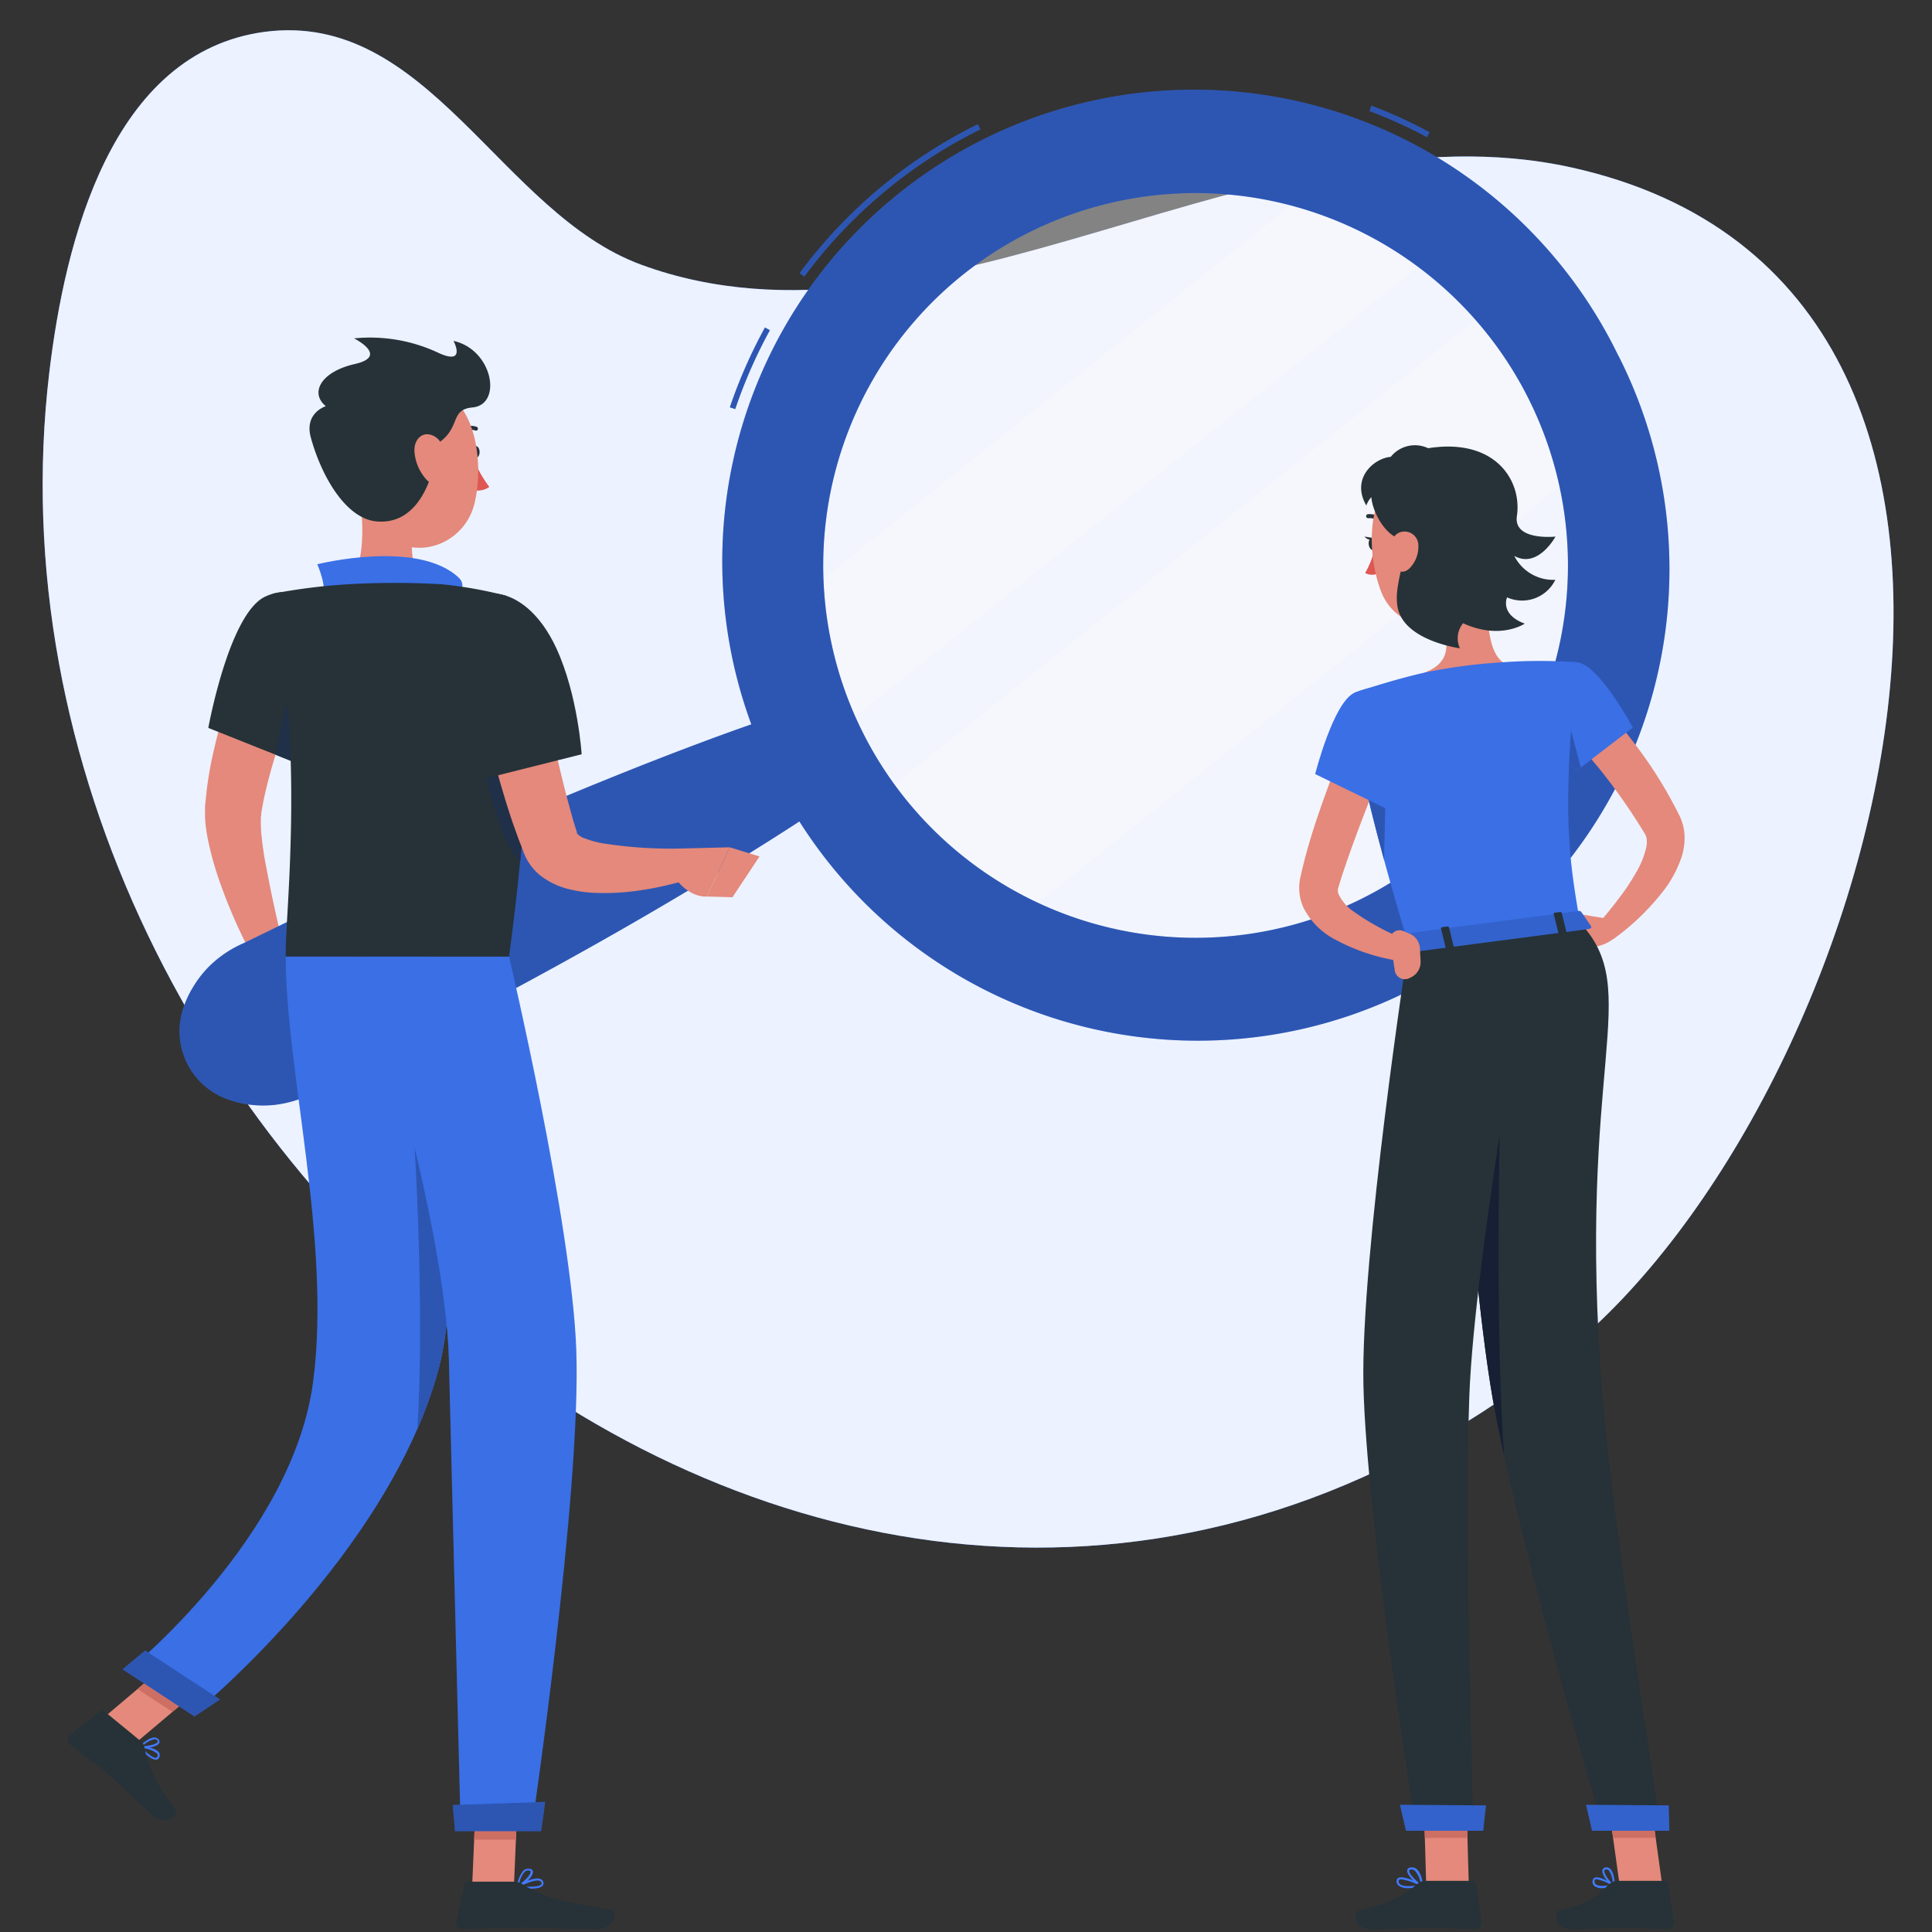 <svg width="340" height="340" xmlns="http://www.w3.org/2000/svg">

 <rect width="100%" height="100%" fill="#333333" stroke="none"/>

 <g>
  <title>Layer 1</title>
  <g id="freepik--background-simple--inject-16">
   <path id="svg_1" fill="#407BFF" d="m8.68,65.51c-16.43,137.88 143.11,271.64 266.55,172.6c55.73,-44.71 95.71,-187.68 1.41,-208.62c-54.08,-12 -112.21,36 -163.76,17.11c-24.78,-9.07 -37.47,-44.76 -66.27,-41c-27.04,3.59 -35.19,36.93 -37.93,59.91z"/>
   <path id="svg_2" opacity="0.9" fill="#fff" d="m8.68,65.51c-16.43,137.88 143.11,271.64 266.55,172.6c55.73,-44.71 95.71,-187.68 1.41,-208.62c-54.08,-12 -112.21,36 -163.76,17.11c-24.78,-9.07 -37.47,-44.76 -66.27,-41c-27.04,3.59 -35.19,36.93 -37.93,59.91z"/>
  </g>
  <g id="freepik--Character--inject-16">
   <path id="svg_3" fill="#e4897b" d="m55.36,115.26c-0.88,2 -1.85,4.16 -2.7,6.27s-1.73,4.28 -2.5,6.44a91.35,91.35 0 0 0 -3.79,12.93l-0.29,1.6l-0.1,0.6c0,0.17 0,0.39 -0.06,0.59a24.53,24.53 0 0 0 0.06,2.92c0.19,2.11 0.53,4.37 1,6.63c0.84,4.53 1.91,9.2 3,13.8l-5.13,2a92.65,92.65 0 0 1 -6.09,-13.59a57,57 0 0 1 -2.12,-7.47a26.81,26.81 0 0 1 -0.56,-4.26c0,-0.4 0,-0.78 0,-1.21s0,-0.91 0.07,-1.19l0.2,-2a63,63 0 0 1 1.37,-7.65c0.56,-2.5 1.28,-4.93 2,-7.33s1.62,-4.76 2.57,-7.08c0.47,-1.16 1,-2.31 1.46,-3.46s1,-2.25 1.64,-3.48l9.97,4.94z"/>
   <path id="svg_4" fill="#e4897b" d="m49.71,165.69l3.9,3.81l-8.51,4s-2.06,-3.61 -0.63,-6.87l5.24,-0.94z"/>
   <polygon id="svg_5" fill="#e4897b" points="56.76,175.17 49.57,178.11 45.11,173.46 53.61,169.5 56.76,175.17 "/>
   <path id="svg_6" opacity="0.4" fill="#fafafa" d="m202.41,171.07a72,72 0 1 1 79.59,-63.57a72,72 0 0 1 -79.59,63.57z"/>
   <path id="svg_7" opacity="0.4" fill="#fafafa" d="m254.79,42.79l-109.5,87.49c-0.46,-1 -0.91,-2 -1.33,-3a71.24,71.24 0 0 1 -5.21,-20.48l0,0l94.58,-75.57a71.15,71.15 0 0 1 21.46,11.56z"/>
   <path id="svg_8" opacity="0.4" fill="#fafafa" d="m280.06,81.12l-102.95,82.25a71.86,71.86 0 0 1 -24.77,-21.28l112.41,-89.82a72,72 0 0 1 15.31,28.85z"/>
   <path id="svg_9" fill="#407BFF" d="m129.39,72l-0.95,-0.32a87.68,87.68 0 0 1 6.18,-14.05l0.87,0.48a86.93,86.93 0 0 0 -6.1,13.89zm12.14,-23.34l-0.81,-0.59a86.7,86.7 0 0 1 31.37,-26.21l0.45,0.9a85.74,85.74 0 0 0 -31.01,25.93l0,-0.03zm109.59,-24.53a83.6,83.6 0 0 0 -10.12,-4.59l0.36,-0.94a85.62,85.62 0 0 1 10.22,4.68l-0.46,0.85z"/>
   <path id="svg_10" opacity="0.3" d="m129.39,72l-0.95,-0.32a87.68,87.68 0 0 1 6.18,-14.05l0.87,0.48a86.93,86.93 0 0 0 -6.1,13.89zm12.14,-23.34l-0.81,-0.59a86.7,86.7 0 0 1 31.37,-26.21l0.45,0.9a85.74,85.74 0 0 0 -31.01,25.93l0,-0.03zm109.59,-24.53a83.6,83.6 0 0 0 -10.12,-4.59l0.36,-0.94a85.62,85.62 0 0 1 10.22,4.68l-0.46,0.85z"/>
   <path id="svg_11" fill="#407BFF" d="m284.87,62.74a83,83 0 0 0 -152.65,64.73c-6.68,2.34 -13.28,4.85 -19.84,7.44q-14.19,5.63 -28.12,11.76c-9.28,4.11 -18.52,8.3 -27.67,12.68c-4.59,2.15 -9.12,4.42 -13.69,6.62a19.79,19.79 0 0 0 -6.34,4.35a19.15,19.15 0 0 0 -2.57,3.37a17.25,17.25 0 0 0 -2,4.63a12.72,12.72 0 0 0 7.33,14.85a17.56,17.56 0 0 0 4.86,1.26a18.88,18.88 0 0 0 4.25,0a19.76,19.76 0 0 0 7.3,-2.39c4.53,-2.29 9.09,-4.5 13.59,-6.85c9,-4.59 18,-9.38 26.89,-14.24s17.79,-9.95 26.47,-15.17c6,-3.63 12.06,-7.34 18,-11.22a83,83 0 0 0 144.21,-81.82l-0.02,0zm-45.46,95.53a65.53,65.53 0 1 1 29.75,-87.78a65.53,65.53 0 0 1 -29.75,87.78z"/>
   <path id="svg_12" opacity="0.3" d="m284.87,62.74a83,83 0 0 0 -152.65,64.73c-6.68,2.34 -13.28,4.85 -19.84,7.44q-14.19,5.63 -28.12,11.76c-9.28,4.11 -18.52,8.3 -27.67,12.68c-4.59,2.15 -9.12,4.42 -13.69,6.62a19.79,19.79 0 0 0 -6.34,4.35a19.15,19.15 0 0 0 -2.57,3.37a17.25,17.25 0 0 0 -2,4.63a12.72,12.72 0 0 0 7.33,14.85a17.56,17.56 0 0 0 4.86,1.26a18.88,18.88 0 0 0 4.25,0a19.76,19.76 0 0 0 7.3,-2.39c4.53,-2.29 9.09,-4.5 13.59,-6.85c9,-4.59 18,-9.38 26.89,-14.24s17.79,-9.95 26.47,-15.17c6,-3.63 12.06,-7.34 18,-11.22a83,83 0 0 0 144.21,-81.82l-0.02,0zm-45.46,95.53a65.53,65.53 0 1 1 29.75,-87.78a65.53,65.53 0 0 1 -29.75,87.78z"/>
   <path id="svg_13" fill="#263238" d="m83,79.55c0,0.59 0.31,1.07 0.7,1.07s0.7,-0.48 0.7,-1.07s-0.31,-1.07 -0.7,-1.07s-0.7,0.52 -0.7,1.07z"/>
   <path id="svg_14" fill="#de5753" d="m83.28,80.62a21.33,21.33 0 0 0 2.83,5.07a3.41,3.41 0 0 1 -2.83,0.53l0,-5.6z"/>
   <path id="svg_15" fill="#263238" d="m80.93,76.26a0.37,0.37 0 0 1 -0.29,-0.14a0.36,0.36 0 0 1 0.08,-0.49a3.43,3.43 0 0 1 3.13,-0.53a0.35,0.35 0 1 1 -0.25,0.65a2.73,2.73 0 0 0 -2.47,0.45a0.36,0.36 0 0 1 -0.2,0.06z"/>
   <path id="svg_16" fill="#e4897b" d="m62.8,84c1,5.37 2.1,15.22 -1.66,18.81c0,0 1.47,5.45 11.46,5.45c11,0 5.24,-5.45 5.24,-5.45c-6,-1.44 -5.83,-5.88 -4.79,-10.06l-10.25,-8.75z"/>
   <path id="svg_17" fill="#407BFF" d="m56.65,105.64c1.19,-1.85 -0.81,-6.34 -0.81,-6.34s17.68,-4.45 24.91,2.38c1.5,1.41 -0.16,3.49 -0.16,3.49l-23.94,0.47z"/>
   <path id="svg_18" opacity="0.1" d="m56.65,105.64c1.19,-1.85 -0.81,-6.34 -0.81,-6.34s17.68,-4.45 24.91,2.38c1.5,1.41 -0.16,3.49 -0.16,3.49l-23.94,0.47z"/>
   <path id="svg_19" fill="#407BFF" d="m27.4,309.67c-0.93,0 -2.42,-1.55 -2.86,-2.13a0.17,0.17 0 0 1 0,-0.19a0.18,0.18 0 0 1 0.16,-0.09c0.11,0 2.56,0.22 3.23,1.09a0.81,0.81 0 0 1 0.16,0.66a0.72,0.72 0 0 1 -0.52,0.65l-0.17,0.01zm-2.32,-2c0.73,0.84 1.9,1.79 2.4,1.67c0,0 0.2,-0.05 0.26,-0.37a0.45,0.45 0 0 0 -0.1,-0.38a4.67,4.67 0 0 0 -2.56,-0.94l0,0.02z"/>
   <path id="svg_20" fill="#407BFF" d="m25.19,307.65a2.68,2.68 0 0 1 -0.54,0a0.16,0.16 0 0 1 -0.14,-0.11a0.2,0.2 0 0 1 0,-0.18c0.07,-0.06 1.54,-1.59 2.65,-1.59l0,0a0.94,0.94 0 0 1 0.71,0.3a0.57,0.57 0 0 1 0.14,0.7c-0.29,0.56 -1.82,0.88 -2.82,0.88zm-0.13,-0.35c1,0 2.45,-0.31 2.69,-0.75c0,0 0.07,-0.13 -0.09,-0.29a0.59,0.59 0 0 0 -0.46,-0.19l0,0a4.23,4.23 0 0 0 -2.14,1.23z"/>
   <path id="svg_21" fill="#407BFF" d="m93.39,332.37a13.25,13.25 0 0 1 -2.26,-0.21a0.16,0.16 0 0 1 -0.13,-0.16a0.18,0.18 0 0 1 0.08,-0.18c0.11,-0.06 2.67,-1.53 3.9,-1.19a0.86,0.86 0 0 1 0.55,0.4a0.66,0.66 0 0 1 0,0.76c-0.29,0.45 -1.2,0.58 -2.14,0.58zm-1.69,-0.47c1.36,0.2 3.22,0.19 3.56,-0.29c0.05,-0.06 0.09,-0.17 0,-0.38a0.56,0.56 0 0 0 -0.34,-0.25c-0.78,-0.2 -2.33,0.46 -3.22,0.92z"/>
   <path id="svg_22" fill="#407BFF" d="m91.17,332.17a0.18,0.18 0 0 1 -0.1,0a0.16,0.16 0 0 1 -0.07,-0.17a4.88,4.88 0 0 1 1.14,-2.83a1.25,1.25 0 0 1 1,-0.29c0.48,0 0.62,0.29 0.65,0.48c0.13,0.83 -1.62,2.42 -2.51,2.82l-0.11,-0.01zm1.79,-3a0.91,0.91 0 0 0 -0.6,0.22a4,4 0 0 0 -1,2.27c0.9,-0.55 2.1,-1.79 2,-2.29c0,0 0,-0.17 -0.34,-0.2l-0.06,0z"/>
   <polygon id="svg_23" fill="#e4897b" points="83.09,331.99 90.44,331.99 91.17,314.98 83.82,314.98 83.09,331.99 "/>
   <polygon id="svg_24" fill="#e4897b" points="17.64,302.79 23.78,306.81 37.34,295.36 31.19,291.33 17.64,302.79 "/>
   <path id="svg_25" fill="#263238" d="m24.79,306.43l-6.38,-5.23a0.63,0.63 0 0 0 -0.8,0l-5.26,4.13a1.08,1.08 0 0 0 0,1.69c2.26,1.79 3.45,2.55 6.26,4.85c1.73,1.41 6,5.73 8.41,7.68s4.62,-0.15 3.82,-1.16c-3.59,-4.55 -5,-8.44 -5.41,-10.85a1.81,1.81 0 0 0 -0.64,-1.11z"/>
   <path id="svg_26" fill="#263238" d="m90.39,331.14l-8,0a0.65,0.65 0 0 0 -0.63,0.5l-1.45,6.53a1.07,1.07 0 0 0 1.06,1.31c2.89,-0.05 7.07,-0.22 10.71,-0.22c4.25,0 7.93,0.23 12.91,0.23c3,0 3.86,-3.05 2.59,-3.32c-5.74,-1.26 -10.44,-1.39 -15.4,-4.46a3.44,3.44 0 0 0 -1.79,-0.57z"/>
   <path id="svg_27" fill="#263238" d="m46.66,105c-6.37,3 -10,23.1 -10,23.1l15.57,6.21a115.83,115.83 0 0 0 5.51,-17.15c2.14,-9.26 -4.56,-15.26 -11.08,-12.16z"/>
   <path id="svg_28" fill="#203048" d="m54.92,116.33c-3.85,3.9 -5.61,11.54 -6.38,16.51l3.73,1.49a116.7,116.7 0 0 0 5.4,-16.65c-0.33,-2.12 -1.15,-2.97 -2.75,-1.35z"/>
   <path id="svg_29" fill="#263238" d="m89.14,104.86s7.82,8.84 0.44,63.5l-39.29,0c-0.27,-6 3.52,-35.45 -2.3,-63.87a100.56,100.56 0 0 1 13.15,-1.66a140.87,140.87 0 0 1 16.7,0a74.19,74.19 0 0 1 11.3,2.03z"/>
   <path id="svg_30" fill="#203048" d="m92.73,126.08l-6.62,-11.41a58.31,58.31 0 0 0 -1.55,16.27c0.18,3.92 3.77,18.44 7,20.56a230.84,230.84 0 0 0 1.17,-25.42z"/>
   <path id="svg_31" fill="#e4897b" d="m93.65,112.67c1,4.86 2,9.84 3.07,14.72s2.18,9.78 3.47,14.51c0.33,1.17 0.64,2.37 1,3.49l0.27,0.86l0.13,0.43l0,-0.05c-0.07,-0.09 -0.15,-0.1 -0.09,0a3.35,3.35 0 0 0 1.52,0.95a17.84,17.84 0 0 0 2.91,0.81a77.79,77.79 0 0 0 14.3,0.93l0.95,5.44c-1.34,0.43 -2.59,0.74 -3.91,1.05s-2.62,0.57 -3.95,0.77a42.73,42.73 0 0 1 -8.33,0.56a22.61,22.61 0 0 1 -4.6,-0.6a13.39,13.39 0 0 1 -5.28,-2.45a9.65,9.65 0 0 1 -2.47,-3c-0.16,-0.3 -0.3,-0.64 -0.43,-0.93l-0.18,-0.47l-0.37,-1c-0.51,-1.27 -0.93,-2.52 -1.39,-3.77c-1.69,-5 -3.1,-10.05 -4.34,-15.09s-2.31,-10.07 -3.2,-15.24l10.92,-1.92z"/>
   <path id="svg_32" fill="#263238" d="m79.33,110.22c-2.07,6.71 6.32,26.72 6.32,26.72l16.71,-4.2s-0.64,-10.4 -4.45,-18.65c-5.74,-12.44 -16.1,-11.92 -18.58,-3.87z"/>
   <path id="svg_33" fill="#e4897b" d="m120.09,149.32l8.32,-0.21l-4,8.66s-3.39,0.45 -6.17,-4.12l-2.93,-3.5l3.37,-0.67a7.52,7.52 0 0 1 1.41,-0.16z"/>
   <polygon id="svg_34" fill="#e4897b" points="133.66,150.72 128.9,157.9 124.41,157.77 128.41,149.11 133.66,150.72 "/>
   <polygon id="svg_35" fill="#ce6f64" points="91.17,314.98 90.79,323.75 83.44,323.75 83.82,314.98 91.17,314.98 "/>
   <polygon id="svg_36" fill="#ce6f64" points="31.19,291.33 37.34,295.36 30.34,301.26 24.2,297.24 31.19,291.33 "/>
   <path id="svg_37" fill="#e4897b" d="m63.26,78.28c0.44,7.27 0.33,11.56 4,15.29c5.52,5.63 14.51,2.3 16.25,-5c1.57,-6.54 0.59,-17.34 -6.53,-20.24a10,10 0 0 0 -13.72,9.95z"/>
   <path id="svg_38" fill="#263238" d="m54.7,77c1.81,6.63 6.07,14.27 11.58,14.76c6.84,0.6 9.93,-6.47 10.83,-13.77c4.1,-2.81 1.95,-5.9 6.06,-6.29c5.28,-0.5 3.59,-10.16 -3.36,-11.71c0,0 2.33,4.35 -2.56,2.15a28.22,28.22 0 0 0 -14.94,-2.59s6.24,3.12 0.14,4.51s-7.92,5.15 -5.11,7.42c0,0.01 -3.83,1.16 -2.64,5.52z"/>
   <path id="svg_39" fill="#e4897b" d="m72.94,79.49a8.22,8.22 0 0 0 2.07,4.87c1.6,1.77 3.27,0.67 3.55,-1.48c0.26,-1.93 -0.27,-5.18 -2.23,-6.16s-3.52,0.59 -3.39,2.77z"/>
   <path id="svg_40" fill="#407BFF" d="m75.64,168.36s7.16,51.85 1.52,72.63c-8.94,32.9 -43.12,60.67 -43.12,60.67l-11.59,-7.6s29.11,-23.45 32.67,-51c3.2,-24.73 -4.83,-54.64 -4.83,-74.71l25.35,0.01z"/>
   <path id="svg_41" opacity="0.1" d="m75.64,168.36s7.16,51.85 1.52,72.63c-8.94,32.9 -43.12,60.67 -43.12,60.67l-11.59,-7.6s29.11,-23.45 32.67,-51c3.2,-24.73 -4.83,-54.64 -4.83,-74.71l25.35,0.01z"/>
   <path id="svg_42" fill="#407BFF" d="m78.6,198a48.4,48.4 0 0 0 -6.27,-6c1.22,16.83 2.22,41.76 1.11,59.47a76.41,76.41 0 0 0 3.72,-10.47c2.75,-10.15 2.46,-27.68 1.44,-43z"/>
   <path id="svg_43" opacity="0.3" d="m78.6,198a48.4,48.4 0 0 0 -6.27,-6c1.22,16.83 2.22,41.76 1.11,59.47a76.41,76.41 0 0 0 3.72,-10.47c2.75,-10.15 2.46,-27.68 1.44,-43z"/>
   <path id="svg_44" fill="#407BFF" d="m38.71,299.07c0.05,0 -4.49,3 -4.49,3l-12.66,-8.3l4,-3.31l13.15,8.61z"/>
   <path id="svg_45" opacity="0.3" d="m38.71,299.07c0.05,0 -4.49,3 -4.49,3l-12.66,-8.3l4,-3.31l13.15,8.61z"/>
   <path id="svg_46" fill="#407BFF" d="m89.58,168.36s11.06,46.9 11.84,69.31c0.88,25.12 -7.89,84.38 -7.89,84.38l-12.45,0s-1.53,-59.72 -2.08,-82.6c-0.61,-24.95 -15.25,-71.09 -15.25,-71.09l25.83,0z"/>
   <path id="svg_47" opacity="0.1" d="m89.58,168.36s11.06,46.9 11.84,69.31c0.88,25.12 -7.89,84.38 -7.89,84.38l-12.45,0s-1.53,-59.72 -2.08,-82.6c-0.61,-24.95 -15.25,-71.09 -15.25,-71.09l25.83,0z"/>
   <path id="svg_48" fill="#407BFF" d="m95.92,317.1c0.06,0 -0.7,5.16 -0.7,5.16l-15.14,0l-0.41,-4.61l16.25,-0.55z"/>
   <path id="svg_49" opacity="0.3" d="m95.92,317.1c0.06,0 -0.7,5.16 -0.7,5.16l-15.14,0l-0.41,-4.61l16.25,-0.55z"/>
  </g>
  <g id="freepik--character--inject-16">
   <path id="svg_50" fill="#e4897b" d="m281,123.29c0.85,0.8 1.52,1.48 2.22,2.24s1.36,1.5 2,2.27c1.3,1.53 2.52,3.14 3.7,4.76a76.27,76.27 0 0 1 6.27,10.26l0.37,0.73a7.05,7.05 0 0 1 0.45,1.1a9.12,9.12 0 0 1 0.44,2.26a11,11 0 0 1 -0.55,4a20.16,20.16 0 0 1 -3.21,5.92a42.68,42.68 0 0 1 -8.8,8.46l-2.49,-2.86c1.17,-1.37 2.39,-2.84 3.48,-4.31a36.76,36.76 0 0 0 3,-4.5a15.63,15.63 0 0 0 1.82,-4.42a4.58,4.58 0 0 0 0.07,-1.7a2.22,2.22 0 0 0 -0.18,-0.55a1.59,1.59 0 0 0 -0.13,-0.22l-0.32,-0.54a105.06,105.06 0 0 0 -6.27,-9.11c-1.11,-1.47 -2.3,-2.88 -3.5,-4.27c-0.59,-0.7 -1.2,-1.38 -1.81,-2.06s-1.27,-1.36 -1.8,-1.89l5.24,-5.57z"/>
   <path id="svg_51" fill="#e4897b" d="m282.36,161.59l-7.47,-1.22l3.91,6.54s4.81,-0.17 6.18,-3l-2.62,-2.32z"/>
   <polygon id="svg_52" fill="#e4897b" points="269.37,163.39 272.93,168.7 278.8,166.91 274.89,160.37 269.37,163.39 "/>
   <path id="svg_53" fill="#407BFF" d="m282,332.28a2.15,2.15 0 0 1 -1.43,-0.39a1,1 0 0 1 -0.29,-0.94a0.59,0.59 0 0 1 0.35,-0.5c0.87,-0.39 3.15,1.07 3.41,1.24a0.16,0.16 0 0 1 0.07,0.18a0.16,0.16 0 0 1 -0.13,0.14a8.85,8.85 0 0 1 -1.98,0.27zm-1,-1.55a0.72,0.72 0 0 0 -0.22,0a0.26,0.26 0 0 0 -0.15,0.23a0.67,0.67 0 0 0 0.18,0.63c0.38,0.34 1.36,0.39 2.67,0.13a6.59,6.59 0 0 0 -2.48,-0.99z"/>
   <path id="svg_54" fill="#407BFF" d="m284,332l-0.09,0c-0.71,-0.41 -2.08,-2 -1.91,-2.87a0.65,0.65 0 0 1 0.6,-0.5a0.9,0.9 0 0 1 0.75,0.24c0.82,0.72 0.83,2.88 0.83,3a0.19,0.19 0 0 1 -0.09,0.15l-0.09,-0.02zm-1.28,-3l-0.08,0c-0.22,0 -0.27,0.12 -0.29,0.21c-0.1,0.51 0.75,1.73 1.46,2.3a4.09,4.09 0 0 0 -0.69,-2.36a0.57,0.57 0 0 0 -0.45,-0.15l0.05,0z"/>
   <path id="svg_55" fill="#407BFF" d="m247.92,332.28a2.77,2.77 0 0 1 -1.81,-0.46a1,1 0 0 1 -0.33,-0.86a0.58,0.58 0 0 1 0.3,-0.47c0.93,-0.52 3.91,1 4.25,1.19a0.2,0.2 0 0 1 0.09,0.19a0.17,0.17 0 0 1 -0.14,0.14a12.47,12.47 0 0 1 -2.36,0.27zm-1.33,-1.55a0.62,0.62 0 0 0 -0.33,0.07a0.21,0.21 0 0 0 -0.12,0.19a0.65,0.65 0 0 0 0.2,0.57c0.46,0.41 1.69,0.48 3.35,0.2a9.73,9.73 0 0 0 -3.1,-1.03z"/>
   <path id="svg_56" fill="#407BFF" d="m250.25,332l-0.08,0c-0.89,-0.4 -2.66,-2 -2.52,-2.87c0,-0.2 0.18,-0.45 0.67,-0.5a1.32,1.32 0 0 1 1,0.31c0.94,0.78 1.12,2.8 1.12,2.89a0.17,0.17 0 0 1 -0.07,0.16a0.19,0.19 0 0 1 -0.12,0.01zm-1.79,-3l-0.11,0c-0.32,0 -0.34,0.16 -0.35,0.2c-0.08,0.51 1.12,1.78 2,2.33a4.16,4.16 0 0 0 -1,-2.31a0.93,0.93 0 0 0 -0.54,-0.22z"/>
   <path id="svg_57" fill="#e4897b" d="m262.07,100.3c-0.29,4.52 -1.07,13.7 2.4,16.24c0,0 -0.63,4.63 -8.82,5.71c-9,1.17 -4.89,-3.91 -4.89,-3.91c4.77,-1.82 4.16,-5.45 2.86,-8.77l8.45,-9.27z"/>
   <path id="svg_58" fill="#263238" d="m243.44,92.31a0.34,0.34 0 0 1 -0.26,-0.12a2.83,2.83 0 0 0 -2.35,-1a0.35,0.35 0 0 1 -0.41,-0.3a0.36,0.36 0 0 1 0.31,-0.4a3.51,3.51 0 0 1 3,1.26a0.36,0.36 0 0 1 -0.27,0.59l-0.02,-0.03z"/>
   <path id="svg_59" fill="#de5753" d="m241.88,96.74a16.28,16.28 0 0 1 -1.63,4.1a2.58,2.58 0 0 0 2.19,0.12l-0.56,-4.22z"/>
   <path id="svg_60" fill="#263238" d="m242.28,95.64c0.08,0.6 -0.17,1.12 -0.56,1.18s-0.78,-0.4 -0.85,-1s0.17,-1.12 0.56,-1.17s0.78,0.35 0.85,0.99z"/>
   <path id="svg_61" fill="#263238" d="m241.61,94.66l-1.49,-0.23s0.88,1.03 1.49,0.23z"/>
   <polygon id="svg_62" fill="#e4897b" points="258.49,331.84 250.99,331.84 250.49,314.49 257.99,314.49 258.49,331.84 "/>
   <polygon id="svg_63" fill="#e4897b" points="292.54,331.84 285.04,331.84 282.63,314.49 290.13,314.49 292.54,331.84 "/>
   <path id="svg_64" fill="#263238" d="m284.58,331l8.42,0a0.59,0.59 0 0 1 0.59,0.51l1,6.67a1.2,1.2 0 0 1 -1.2,1.33c-2.93,-0.05 -4.35,-0.22 -8.05,-0.22c-2.28,0 -5.61,0.23 -8.75,0.23s-3.31,-3.11 -2,-3.39c5.87,-1.26 6.8,-3 8.77,-4.67a2,2 0 0 1 1.22,-0.46z"/>
   <path id="svg_65" fill="#263238" d="m250.74,331l8.41,0a0.6,0.6 0 0 1 0.6,0.51l1,6.67a1.2,1.2 0 0 1 -1.2,1.33c-2.93,-0.05 -4.35,-0.22 -8.05,-0.22c-2.28,0 -7,0.23 -10.14,0.23s-3.31,-3.11 -2,-3.39c5.87,-1.26 8.18,-3 10.16,-4.67a2,2 0 0 1 1.22,-0.46z"/>
   <polygon id="svg_66" fill="#ce6f64" points="250.49,314.49 250.75,323.44 258.25,323.44 257.99,314.49 250.49,314.49 "/>
   <polygon id="svg_67" fill="#ce6f64" points="290.13,314.49 282.63,314.49 283.88,323.44 291.37,323.44 290.13,314.49 "/>
   <path id="svg_68" fill="#e4897b" d="m262.17,90.94c0.51,7.42 0.88,10.55 -2.34,14.82c-4.85,6.41 -14.07,5.42 -16.79,-1.7c-2.45,-6.41 -2.87,-17.46 3.95,-21.34a10.15,10.15 0 0 1 15.18,8.22z"/>
   <path id="svg_69" fill="#263238" d="m266.49,97.83c4.16,2.32 7.25,-3.4 7.25,-3.4s-7.46,0.81 -6.79,-3.63c0.88,-5.89 -3.34,-13.05 -13.92,-12.13c-0.59,0.05 -1.15,0.12 -1.7,0.21a5.44,5.44 0 0 0 -6.58,1.52c-3,0.25 -7.05,3.83 -4.3,8.56a4.35,4.35 0 0 1 0.88,-1.47c0.23,2.77 2.65,7.17 5.67,7.46c0.65,3.79 -1.87,8.18 -1,12.14c1.29,5.71 10.92,7 10.92,7a4.17,4.17 0 0 1 0.56,-4.41c6.54,3 10.85,0.07 10.85,0.07c-4.46,-1.66 -3.11,-4.62 -3.11,-4.62a6.51,6.51 0 0 0 8.49,-3.09a7.68,7.68 0 0 1 -7.22,-4.21z"/>
   <path id="svg_70" fill="#e4897b" d="m249.61,96.09a5.4,5.4 0 0 1 -1.5,3.87c-1.32,1.37 -2.94,0.41 -3.38,-1.34c-0.39,-1.58 -0.17,-4.19 1.55,-4.91a2.44,2.44 0 0 1 3.33,2.38z"/>
   <path id="svg_71" fill="#263238" d="m255.84,165.22s1.9,49.36 6.42,78.34c3.64,23.42 19.81,78.14 19.81,78.14l10.22,0s-8.43,-52.85 -10.28,-76c-4.68,-58.59 7.47,-71.17 -4,-83.37l-22.17,2.89z"/>
   <path id="svg_72" fill="#161f33" d="m264.38,180.83s-4.62,-0.8 -7.32,8c1,16.67 2.71,38.79 5.2,54.73c0.55,3.55 1.39,7.83 2.42,12.52c-1.95,-28.16 -0.3,-75.25 -0.3,-75.25z"/>
   <path id="svg_73" fill="#263238" d="m247.87,166.26s-8.42,54.61 -7.93,77.46c0.51,23.77 9.22,78 9.22,78l10.13,0s-1.6,-52.82 -0.71,-76.16c1,-25.45 11.39,-82.17 11.39,-82.17l-22.1,2.87z"/>
   <polygon id="svg_74" fill="#407BFF" points="293.77,322.18 280.18,322.18 279.12,317.62 293.67,317.72 293.77,322.18 "/>
   <polygon id="svg_75" opacity="0.2" points="293.77,322.18 280.18,322.18 279.12,317.62 293.67,317.72 293.77,322.18 "/>
   <path id="svg_76" fill="#407BFF" d="m277.5,116.55c3.91,0.38 9.85,11.49 9.85,11.49l-9.87,7.57s-8.17,-7.17 -7.2,-11.2c1.01,-4.19 3.47,-8.21 7.22,-7.86z"/>
   <path id="svg_77" opacity="0.1" d="m277.5,116.55c3.91,0.38 9.85,11.49 9.85,11.49l-9.87,7.57s-8.17,-7.17 -7.2,-11.2c1.01,-4.19 3.47,-8.21 7.22,-7.86z"/>
   <path id="svg_78" fill="#407BFF" d="m274.55,121.33a10.13,10.13 0 0 0 -3.06,-0.34a16.91,16.91 0 0 0 -1.21,3.42c-1,4 7.2,11.2 7.2,11.2l0.73,-0.56l-3.66,-13.72z"/>
   <path id="svg_79" opacity="0.3" d="m274.55,121.33a10.13,10.13 0 0 0 -3.06,-0.34a16.91,16.91 0 0 0 -1.21,3.42c-1,4 7.2,11.2 7.2,11.2l0.73,-0.56l-3.66,-13.72z"/>
   <path id="svg_80" fill="#e4897b" d="m244.52,132c-2.85,7.21 -5.85,14.54 -8.24,21.77c-0.16,0.46 -0.29,0.9 -0.43,1.35l-0.34,1.11a1.83,1.83 0 0 0 0,1a7.52,7.52 0 0 0 2.59,3.1a42.19,42.19 0 0 0 9.69,5.19l-0.9,3.68a34.69,34.69 0 0 1 -12.08,-3.94a12.93,12.93 0 0 1 -5.39,-5.46a8.37,8.37 0 0 1 -0.69,-4.76a5.58,5.58 0 0 1 0.1,-0.59l0.1,-0.42l0.17,-0.76c0.12,-0.51 0.24,-1 0.37,-1.5c1,-4 2.28,-7.8 3.63,-11.57s2.76,-7.49 4.35,-11.2l7.07,3z"/>
   <path id="svg_81" fill="#407BFF" d="m238.45,121.88s-3.38,1.71 9.42,44.38l30.18,-3.94c-2.12,-12.22 -3.12,-19.79 -0.55,-45.77a91,91 0 0 0 -13,0a95.5,95.5 0 0 0 -13.71,1.8c-5.79,1.29 -12.34,3.53 -12.34,3.53z"/>
   <path id="svg_82" opacity="0.1" d="m238.45,121.88s-3.38,1.71 9.42,44.38l30.18,-3.94c-2.12,-12.22 -3.12,-19.79 -0.55,-45.77a91,91 0 0 0 -13,0a95.5,95.5 0 0 0 -13.71,1.8c-5.79,1.29 -12.34,3.53 -12.34,3.53z"/>
   <path id="svg_83" fill="#407BFF" d="m278.27,160.49l1.73,2.51c0.13,0.2 -0.09,0.44 -0.43,0.49l-31.65,4.14c-0.27,0 -0.52,-0.07 -0.56,-0.24l-0.62,-2.67c-0.05,-0.18 0.17,-0.37 0.47,-0.41l30.56,-4a0.55,0.55 0 0 1 0.5,0.18z"/>
   <path id="svg_84" opacity="0.2" d="m278.27,160.49l1.73,2.51c0.13,0.2 -0.09,0.44 -0.43,0.49l-31.65,4.14c-0.27,0 -0.52,-0.07 -0.56,-0.24l-0.62,-2.67c-0.05,-0.18 0.17,-0.37 0.47,-0.41l30.56,-4a0.55,0.55 0 0 1 0.5,0.18z"/>
   <path id="svg_85" fill="#263238" d="m274.61,164.44l0.82,-0.11c0.16,0 0.27,-0.12 0.25,-0.22l-0.84,-3.46a0.29,0.29 0 0 0 -0.34,-0.14l-0.82,0.1c-0.17,0 -0.28,0.12 -0.25,0.23l0.84,3.45c0.02,0.11 0.18,0.17 0.34,0.15z"/>
   <path id="svg_86" fill="#263238" d="m254.77,167l0.82,-0.11c0.16,0 0.28,-0.12 0.25,-0.22l-0.84,-3.46a0.31,0.31 0 0 0 -0.34,-0.15l-0.82,0.11c-0.16,0 -0.28,0.12 -0.25,0.22l0.84,3.46c0.02,0.15 0.18,0.21 0.34,0.15z"/>
   <path id="svg_87" fill="#407BFF" d="m239.86,136.36c0.83,3.86 2,8.75 3.71,14.94l0.37,-15.69l-4.08,0.75z"/>
   <path id="svg_88" opacity="0.3" d="m239.86,136.36c0.83,3.86 2,8.75 3.71,14.94l0.37,-15.69l-4.08,0.75z"/>
   <path id="svg_89" fill="#407BFF" d="m238.45,121.88c-3.75,1.51 -7,14.34 -7,14.34l12.9,6.28s6.23,-15.69 3.44,-18.75s-5.02,-3.6 -9.34,-1.87z"/>
   <path id="svg_90" opacity="0.1" d="m238.45,121.88c-3.75,1.51 -7,14.34 -7,14.34l12.9,6.28s6.23,-15.69 3.44,-18.75s-5.02,-3.6 -9.34,-1.87z"/>
   <polygon id="svg_91" fill="#407BFF" points="261.02,322.18 247.43,322.18 246.37,317.62 261.5,317.72 261.02,322.18 "/>
   <polygon id="svg_92" opacity="0.2" points="261.02,322.18 247.43,322.18 246.37,317.62 261.5,317.72 261.02,322.18 "/>
   <path id="svg_93" fill="#e4897b" d="m248,164.28l-1.09,-0.45a1.64,1.64 0 0 0 -2.24,1.76l0.79,5.21a1.78,1.78 0 0 0 2.36,1.42a4,4 0 0 0 1.1,-0.61a3,3 0 0 0 1.08,-2.48l-0.11,-2.16a3,3 0 0 0 -1.89,-2.69z"/>
  </g>
 </g>
</svg>